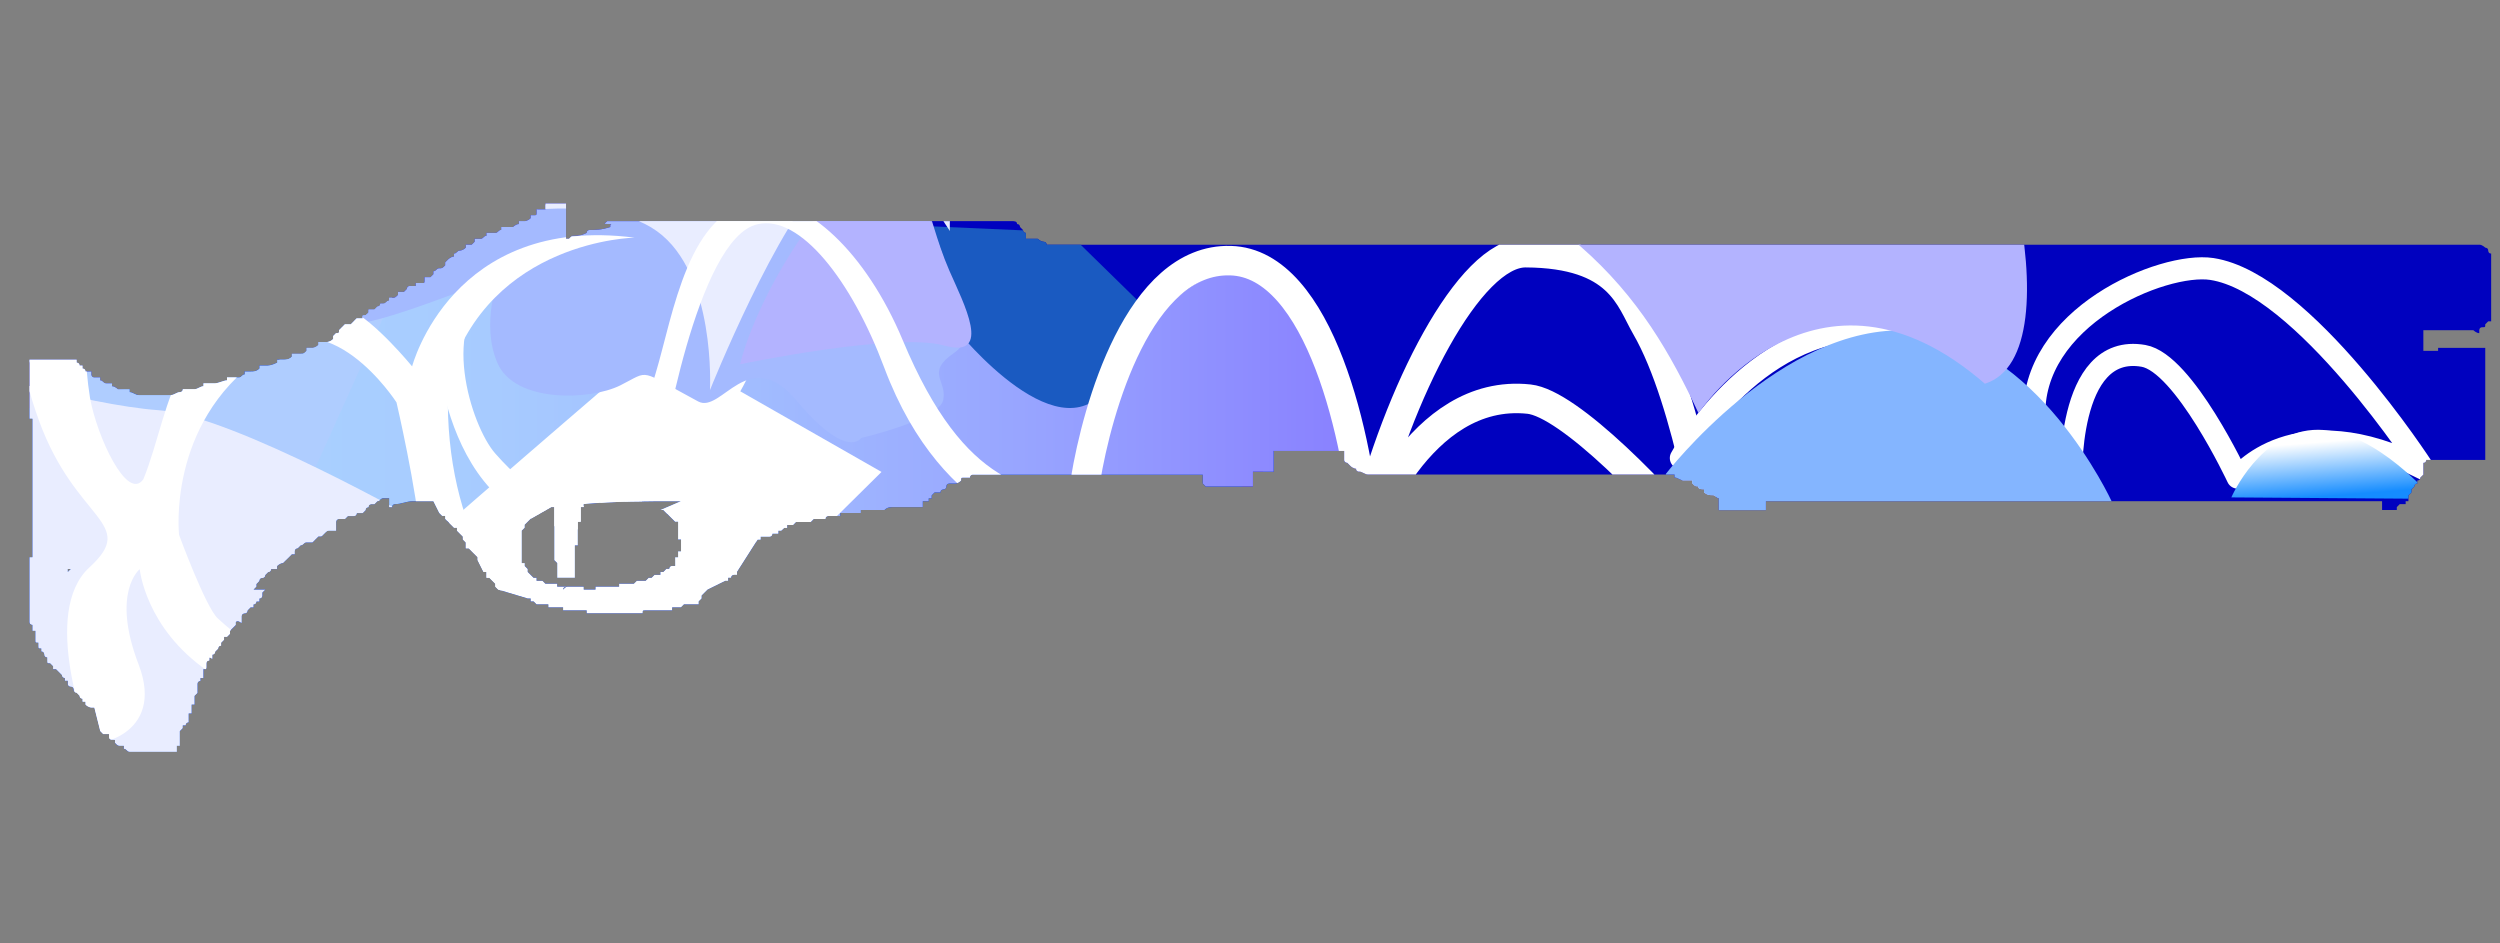 <?xml version="1.0" encoding="utf-8"?>
<!-- Generator: Adobe Illustrator 16.0.0, SVG Export Plug-In . SVG Version: 6.00 Build 0)  -->
<!DOCTYPE svg PUBLIC "-//W3C//DTD SVG 1.0//EN" "http://www.w3.org/TR/2001/REC-SVG-20010904/DTD/svg10.dtd">
<svg version="1.0" id="图层_1" xmlns="http://www.w3.org/2000/svg" xmlns:xlink="http://www.w3.org/1999/xlink" x="0px" y="0px"
	 width="84.8px" height="32px" viewBox="0 0 84.8 32" enable-background="new 0 0 84.8 32" xml:space="preserve">
<rect x="0" y="0" width="84.8" height="32" fill="#808080" stroke="none"/>
<path fill="#0001BF" d="M20.6,7.5c4.6,0,9.1,0,13.7,0c0.1,0,0.2,0,0.2,0.1c0.1,0,0.1,0.1,0.1,0.1l0,0l0,0l0.1,0.1c0,0,0,0.1,0.1,0.1
	c0,0,0,0,0,0.1v0.1h0.1l0,0c0.1,0,0.2,0,0.3,0c0,0,0.1,0.1,0.2,0.1c0,0,0.1,0,0.1,0.1c16.201,0,32.4,0,48.6,0
	c0.101,0,0.2,0.1,0.2,0.1s0.1,0,0.1,0.1c0,0,0,0.1,0.1,0.1v0.1v0.1l0,0c0,0,0,0,0,0.1s0,0.1,0,0.1v0.1v0.1c0,0,0,0,0,0.1
	c0,0.1,0,0.1,0,0.1v0.1v0.1c0,0,0,0,0,0.1c0,0.1,0,0.1,0,0.1v0.1V10v0.1c0,0,0,0,0,0.1v0.1v0.1v0.1c0,0,0,0,0,0.1v0.1v0.1v0.1h-0.1
	L84.3,11c0,0.1,0,0.1-0.1,0.1c-0.103,0-0.103,0.1-0.103,0.1v0.1c-0.103,0-0.2-0.1-0.2-0.1l0,0c-0.602,0-1.102,0-1.697,0v0.1
	c0,0,0,0,0,0.1c0,0,0,0,0,0.1v0.1l0,0c0,0,0,0,0,0.1v0.1l0,0c0,0,0,0,0,0.1l0,0c0.197,0,0.299,0,0.5,0l0,0v-0.1c0.5,0,1,0,1.6,0
	c0,0,0,0,0,0.1c0,0,0,0.1,0,0.2c0,0,0,0.1,0,0.2v0.1v0.1c0,0,0,0.1,0,0.2v0.1c0,0.1,0,0.1,0,0.2v0.1v0.1c0,0.1,0,0.1,0,0.2
	c0,0,0,0.1,0,0.2l0,0c0,0,0,0,0,0.1v0.1c0,0,0,0,0,0.1V14v0.1v0.1v0.1v0.1c0,0,0,0,0,0.1v0.1c0,0,0,0,0,0.1v0.1c0,0,0,0,0,0.1v0.2
	c0,0,0,0,0,0.1v0.2c0,0,0,0,0,0.1v0.1c-0.5,0-1,0-1.5,0l0,0c-0.1,0-0.301,0-0.4,0l0,0h-0.1c0,0,0,0.1-0.1,0.1c0,0,0,0,0,0.1
	c0,0,0,0,0,0.1V16c0,0,0,0,0,0.1c0,0,0,0-0.103,0.1c0,0,0,0.1-0.103,0.1l0,0c0,0,0,0,0,0.1c-0.1,0-0.1,0.1-0.1,0.1s0,0-0.1,0.1
	c0,0,0,0,0,0.103l-0.101,0.1c0,0,0,0,0,0.103V17l0,0H81.6v0.1c0,0-0.101,0-0.2,0L81.3,17.2v0.1c-0.2,0-0.301,0-0.5,0l0,0V17.4V17
	c-7,0-14,0-20.9,0v0.1c0,0,0,0,0,0.103v0.1c-0.5,0-1.1,0-1.6,0c0,0,0,0,0-0.1c0-0.103,0-0.103,0-0.103l0,0c0,0,0,0,0-0.1s0,0,0-0.1
	c-0.1,0-0.1-0.103-0.2-0.103s-0.2,0-0.3-0.1v-0.101c-0.1,0-0.2,0-0.2-0.1c-0.101,0-0.101,0-0.2-0.1v-0.1c-0.1,0-0.199,0-0.3,0
	s-0.2-0.1-0.3-0.1c0,0,0,0,0-0.1c-3.5,0-6.9,0-10.4,0c-0.1,0-0.199-0.1-0.3-0.1c0,0-0.101,0-0.101-0.1c0,0-0.102,0-0.199-0.1
	l-0.1-0.1c0,0-0.103,0-0.103-0.1s0-0.1,0-0.1v-0.1v-0.1c-0.802,0-1.603,0-2.397,0c0,0,0,0,0,0.1v0.1l0,0c0,0,0,0,0,0.1v0.1
	c0,0,0,0,0,0.1V16C43,16,42.7,16,42.5,16v0.1c0,0,0,0,0,0.1c0,0.1,0,0,0,0.1v0.1c0,0,0,0,0,0.1l0,0c-0.5,0-1,0-1.6,0
	c0,0,0,0-0.1-0.1l0,0v-0.1c0,0,0,0,0-0.1v-0.1c-2.6,0-5.2,0-7.8,0l0,0c0,0-0.1,0-0.1,0.1h-0.1h-0.1c-0.1,0-0.1,0-0.1,0.1
	c0,0-0.1,0.1-0.2,0.1h-0.1c-0.1,0-0.1,0-0.1,0s-0.1,0-0.1,0.1c0,0,0,0.1-0.1,0.1c0,0-0.1,0-0.1,0.103c0,0,0,0-0.1,0l0,0h-0.1
	l-0.1,0.1v0.101h-0.1V17l0,0h-0.1h-0.1v0.2c-0.2,0-0.3,0-0.5,0l0,0c-0.1,0-0.2,0-0.3,0l0,0h-0.1h-0.1c-0.1,0-0.2,0-0.3,0.1l0,0
	c-0.1,0-0.2,0-0.3,0h-0.1h-0.1l0,0h-0.1l0,0c0,0,0,0-0.1,0l0,0c-0.1,0-0.1,0-0.1,0l0,0c0,0,0,0,0,0.101h-0.1H29l0,0
	c-0.1,0-0.1,0-0.1,0l0,0c0,0-0.1,0-0.2,0l0,0c0,0,0,0-0.1,0h-0.1c0,0,0,0,0,0.102l0,0c0,0,0,0-0.1,0l0,0h-0.1l0,0l0,0h-0.1l0,0
	c0,0,0,0-0.1,0l0,0c0,0-0.1,0-0.1,0.102l0,0c0,0,0,0-0.1,0l0,0h-0.1l0,0c0,0,0,0-0.1,0l0,0l0,0h-0.1c0,0,0,0-0.1,0.101l0,0l0,0h-0.1
	l0,0l0,0l0,0l0,0H27l0,0l0,0c0,0,0,0-0.1,0.101h-0.1l0,0l0,0l0,0l0,0h-0.1c0,0,0,0,0,0.1l0,0l0,0c-0.1,0-0.1,0-0.1,0l0,0L26.5,18
	l0,0h-0.1c0,0,0,0,0,0.1l0,0l0,0h-0.1l0,0l0,0c0,0,0,0-0.1,0l0,0c0,0,0,0.103-0.1,0.103c0,0,0,0-0.1,0l0,0l0,0h-0.1l0,0l0,0l0,0l0,0
	l0,0h-0.1v0.1l0,0l0,0l0,0h-0.1L25,19.4c0,0,0,0,0,0.1l0,0h-0.1l0,0l0,0l0,0l0,0l0,0c0,0-0.1,0-0.1,0.1l0,0l0,0l0,0l0,0h-0.1l0,0
	l0,0l0,0l0,0c0,0,0,0,0,0.103l0,0h-0.1l0,0l0,0l0,0L24,20c0,0,0,0-0.1,0.1l0,0l0,0l0,0L23.8,20.2c0,0,0,0,0,0.1l0,0L23.7,20.4l0,0
	l0,0c0,0,0,0,0,0.1h-0.1l0,0l0,0c0,0,0,0-0.1,0h-0.1c0,0,0,0-0.1,0l0,0h-0.1c0,0,0,0-0.1,0.1l0,0H23c0,0,0,0-0.1,0l0,0l0,0l0,0
	c-0.1,0-0.1,0-0.1,0l0,0c0,0,0,0,0,0.103h-0.1c0,0,0,0-0.1,0l0,0c0,0,0,0-0.1,0h-0.1h-0.1l0,0h-0.1c-0.1,0-0.2,0-0.3,0l0,0
	c-0.1,0-0.1,0-0.1,0.1l0,0c-0.1,0-0.1,0-0.2,0l0,0c-0.1,0-0.2,0-0.3,0l0,0c-0.4,0-0.7,0-1.1,0l0,0c-0.1,0-0.1,0-0.2,0l0,0h-0.1v-0.1
	c0,0-0.1,0-0.2,0l0,0c-0.1,0-0.1,0-0.2,0l0,0c0,0,0,0-0.1,0l0,0c-0.1,0-0.1,0-0.1,0l0,0h-0.1l0,0h-0.1V20.6H19l0,0h-0.1h-0.1l0,0
	l0,0c0,0,0,0-0.1,0l0,0h-0.1v-0.1c0,0,0,0-0.1,0l0,0h-0.1l0,0c0,0,0,0-0.1,0l0,0h-0.1l0,0l0,0l-0.1-0.1l0,0l0,0H18l0,0l0,0l0,0l0,0
	l0,0l0,0V20.3l0,0l0,0h-0.1l0,0l0,0l0,0l-1-0.3l0,0l0,0l0,0l-0.1-0.1V19.8l0,0l0,0l0,0l0,0l-0.1-0.1l0,0L16.6,19.6l0,0l0,0l0,0h-0.1
	v-0.1l0,0l0,0l0,0l0,0l0,0v-0.1l0,0h-0.1l0,0L16.2,19l0,0l0,0l0,0v-0.1L16,18.7l0,0l0,0l0,0L15.9,18.6l0,0l0,0h-0.1v-0.1v-0.1l0,0
	l0,0l0,0L15.7,18.3v-0.1L15.5,18v-0.1l0,0l0,0h-0.1L15.1,17.6l0,0l0,0v-0.1l0,0H15l-0.1-0.1l0,0l0,0L14.7,17c-0.2,0-0.4,0-0.6,0
	c0,0,0,0-0.1,0c-0.2,0-0.4,0.1-0.6,0.1c0,0-0.1,0-0.1,0.103h-0.1c0,0,0,0,0-0.103c0-0.1,0-0.1,0-0.1v-0.1l0,0l0,0l0,0
	c-0.1,0-0.1,0-0.2,0S12.9,17,12.8,17c0,0,0,0-0.1,0.1h-0.1l0,0c0,0-0.1,0-0.1,0.103c0,0-0.1,0-0.1,0.1l-0.1,0.101c0,0-0.1,0-0.2,0
	c0,0,0,0.1-0.1,0.1l0,0h-0.1h-0.1l-0.1,0.1l0,0c0,0-0.1,0-0.2,0c0,0-0.1,0-0.1,0.103V18c0,0-0.1,0-0.2,0c-0.1,0-0.1,0-0.2,0.1
	L10.9,18.2l0,0l0,0c-0.1,0-0.1,0-0.1,0s0,0-0.1,0.1L10.6,18.4c-0.1,0-0.1,0-0.2,0l0,0l0,0c-0.1,0-0.1,0.1-0.2,0.1c0,0,0,0-0.1,0.1
	c0,0-0.1,0-0.1,0.103c0,0.1,0,0.1,0,0.1s0,0-0.1,0c0,0,0,0-0.1,0.103C9.7,19,9.7,19,9.6,19.1c-0.1,0-0.2,0.103-0.2,0.103l0,0
	c0,0,0,0,0,0.1H9.3c0,0,0,0-0.1,0c0,0,0,0.103-0.1,0.103c0,0,0,0-0.1,0.1c0,0,0,0.1-0.1,0.1c0,0-0.1,0-0.1,0.103c0,0,0,0-0.1,0.101
	V19.9c0,0,0,0-0.1,0.1H8.5C9.1,20,9,20,9,20l-0.1,0.1c0,0,0,0,0,0.103c0,0,0,0.1-0.1,0.1v0.101c-0.1,0-0.1,0-0.1,0s0,0.1-0.1,0.1
	v0.1H8.5c0,0,0,0-0.1,0.103c0,0,0,0.101-0.1,0.101c0,0-0.1,0-0.1,0.102V21l0,0c0,0,0,0,0,0.1c0,0.103-0.1-0.1-0.2,0V21.2
	c0,0,0,0-0.1,0.1L7.8,21.4c0,0,0,0,0,0.1c0,0,0,0-0.1,0.1H7.6V21.7c0,0,0,0-0.1,0.1V21.9c0,0-0.1,0-0.1,0.1c0,0,0,0-0.1,0.1
	c0,0,0,0.103-0.1,0.103c0,0,0,0,0,0.1c0,0.103,0,0-0.1,0v0.101c0,0-0.1,0-0.1,0.1c0,0,0,0,0,0.1C7,22.7,7,22.7,6.9,22.7
	c0,0,0,0,0,0.1c0,0,0,0,0,0.101V23H6.8c0,0,0,0,0,0.1c0,0-0.1,0-0.1,0.103v0.1c0,0,0,0,0,0.103v0.1l0,0c0,0,0,0-0.1,0.1V23.7
	c0,0,0,0,0,0.1V23.9H6.5V24c0,0,0,0,0,0.1V24.2c-0.1,0-0.1,0-0.1,0s0,0,0,0.1c0,0,0,0,0,0.101v0.102c0,0-0.1,0-0.1,0.102
	c0,0,0,0-0.1,0V24.7c0,0,0,0-0.1,0.1c0,0,0,0,0,0.101V25c0,0,0,0,0,0.1V25.2c0,0,0,0,0,0.1l0,0c-0.1,0-0.1,0-0.1,0s0,0,0,0.101
	v0.102l0,0c-0.5,0-1.1,0-1.6,0c-0.1,0-0.1-0.102-0.2-0.102V25.3c-0.1,0-0.1,0-0.1,0c-0.1,0-0.1,0-0.2-0.1V25.1l0,0
	c-0.1,0-0.2,0-0.2-0.1v-0.1c-0.1,0-0.1,0-0.2,0c0,0,0,0-0.1-0.103L3.2,24c0,0,0,0-0.1,0c0,0-0.1,0-0.2-0.1V23.8H2.8c0,0,0,0,0-0.1
	c0,0-0.1,0-0.1-0.101l-0.1-0.102c0,0-0.1,0-0.1-0.102c0,0,0-0.101-0.1-0.101c0,0-0.1,0-0.1-0.101c0,0,0,0,0-0.1H2.2V23
	c0,0-0.1,0-0.1-0.1l0,0L2,22.8c0,0,0,0-0.1-0.1H1.8V22.6c0,0,0,0-0.1-0.1c-0.1,0-0.1,0-0.1-0.1V22.3c0,0-0.1,0-0.1-0.1
	c0,0,0-0.101-0.1-0.101c0,0,0,0,0-0.102l0,0c-0.1,0-0.1,0-0.1-0.102V21.8l0,0c-0.1,0-0.1,0-0.1-0.1V21.6l0,0c0,0,0,0,0-0.1v-0.1H1.1
	c0,0,0,0,0-0.103v-0.1l0,0c0,0-0.1,0-0.1-0.103c0,0,0,0,0-0.1v-0.1c0,0,0,0,0-0.103c0,0,0,0,0-0.101V20.6c0,0,0,0,0-0.1s0,0,0-0.1
	V20.3c0,0,0,0,0-0.1l0,0V20.1c0,0,0,0,0-0.1s0,0,0-0.1C1,19.8,1,19.8,1,19.7V19.6c0,0,0,0,0-0.1l0,0c0,0,0,0,0-0.1V19.3
	c0,0,0,0,0-0.1V19.1V19v-0.1c0,0,0,0,0.1,0l0,0c0-0.103,0-0.301,0-0.4s0-0.3,0-0.4c0-0.199,0-0.3,0-0.397c0-0.2,0-0.302,0-0.4
	c0-0.198,0-0.3,0-0.5c0-0.1,0-0.3,0-0.4c0-0.2,0-0.3,0-0.4c0-0.2,0-0.3,0-0.4c0-0.2,0-0.3,0-0.5c0-0.1,0-0.2,0-0.4
	c0-0.1,0-0.3,0-0.4c0,0,0,0,0-0.1c0,0,0,0-0.1,0c0,0,0,0,0-0.1V14c0,0,0,0,0-0.1c0,0,0,0,0-0.1v-0.1c0,0,0,0,0-0.1c0,0,0,0,0-0.1
	v-0.1c0,0,0,0,0-0.1l0,0v-0.1c0,0,0,0,0-0.1c0,0,0,0,0-0.1v-0.1c0,0,0,0,0-0.1v-0.1c0,0,0,0,0-0.1l0,0c0,0,0,0,0-0.1v-0.1
	c0,0,0,0,0-0.1c0-0.1,0-0.1,0-0.1c0.5,0,1.1,0,1.6,0v0.1c0,0,0.1,0,0.1,0.1h0.1v0.1c0,0,0.1,0,0.1,0.1c0.1,0,0.1,0,0.2,0
	c0,0,0,0,0,0.1c0,0,0,0.1,0.1,0.1c0,0,0.1,0,0.2,0c0,0,0,0,0,0.1c0.1,0,0.1,0.1,0.2,0.1s0.1,0,0.2,0c0,0,0,0,0,0.1
	c0.1,0,0.2,0.1,0.2,0.1c0.1,0,0.3,0,0.4,0c0,0,0,0,0,0.1c0.1,0,0.2,0.1,0.3,0.1c0.4,0,0.7,0,1.1,0c0.1,0,0.2-0.1,0.3-0.1
	c0,0,0.1,0,0.1-0.1l0,0c0.1,0,0.3,0,0.4,0s0.2-0.1,0.3-0.1c0,0,0,0,0-0.1l0,0c0.1,0,0.3,0,0.4,0c0.1,0,0.3-0.1,0.4-0.1
	c0,0,0,0,0-0.1c0.1,0,0.3,0,0.4,0s0.1-0.1,0.2-0.1c0,0,0,0,0-0.1l0,0c0.1,0,0.1,0,0.2,0s0.2,0,0.3-0.1v-0.1h0.1H9
	c0.1,0,0.2,0,0.4-0.1v-0.1l0,0c0.1,0,0.1,0,0.2,0s0.2,0,0.3-0.1V12c0.1,0,0.2,0,0.3,0c0.1,0,0.1,0,0.2-0.1v-0.1c0,0,0.1,0,0.2,0
	c0,0,0.1,0,0.2-0.1v-0.1c0.1,0,0.2,0,0.3,0c0,0,0.1,0,0.2-0.1c0,0,0,0,0-0.1l0,0l0.1-0.1c0.1,0,0.1,0,0.1-0.1c0,0,0,0,0.1-0.1
	l0.1-0.1l0,0c0.1,0,0.1,0,0.2,0c0,0,0,0,0.1-0.1l0.1-0.1c0,0,0.1,0,0.2,0c0,0,0,0,0-0.1h0.1l0.1-0.1c0,0,0,0,0-0.1l0,0
	c0,0,0.1,0,0.2,0l0.1-0.1c0,0,0.1,0,0.1-0.1c0,0,0,0,0.1,0l0,0c0.1,0,0.1-0.1,0.2-0.1c0,0,0,0,0-0.1l0,0h0.1c0.1,0,0.1,0,0.2-0.1
	V9.9l0,0c0,0,0.1,0,0.2,0c0,0,0,0,0.1-0.1c0,0,0-0.1,0.1-0.1H14l0,0h0.1V9.6h0.1h0.1c0.1,0,0.1,0,0.1-0.1V9.4l0,0c0,0,0.1,0,0.2,0
	c0,0,0,0,0.1-0.1c0,0,0,0,0-0.1c0.1,0,0.1-0.1,0.2-0.1s0.1,0,0.2-0.1c0,0,0,0,0-0.1l0,0l0.1-0.1c0,0,0.1-0.1,0.2-0.1c0,0,0,0,0-0.1
	c0.1,0,0.1-0.1,0.2-0.1c0,0,0.1,0,0.2-0.1c0,0,0,0,0-0.1l0,0c0,0,0.1,0,0.2,0l0.1-0.1c0,0,0,0,0-0.1c0.1,0,0.2,0,0.2,0
	c0.1,0,0.1-0.1,0.2-0.1c0,0,0,0,0-0.1h0.1c0,0,0.1,0,0.2,0c0.1,0,0.1-0.1,0.2-0.1c0,0,0,0,0-0.1c0.1,0,0.2,0,0.4,0
	c0,0,0.1-0.1,0.2-0.1c0,0,0,0,0-0.1l0,0c0,0,0.1,0,0.2,0c0,0,0.1,0,0.2-0.1V7.3l0,0h0.1c0.1,0,0.1,0,0.1-0.1V7.1l0,0
	c0.1,0,0.2,0,0.2,0h0.1c0,0,0,0,0-0.1V6.9c0.1,0,0.1,0,0.3,0c0,0,0.1,0,0.2,0c0,0,0,0,0.1,0c0,0,0,0,0.1,0v1.2h0.1c0,0,0,0,0.1-0.1
	c0.2,0,0.3,0,0.5-0.1c0-0.1,0.1-0.1,0.1-0.1c0.2,0,0.4,0,0.7-0.1c0-0.1,0-0.1,0.1-0.1C20.4,7.6,20.5,7.6,20.6,7.5L20.6,7.5z
	 M19.8,17.1L19.8,17.1L19.8,17.1V17.2l0,0l0,0h-0.1v0.1l0,0l0,0l0,0V17.4v0.1v0.1l0,0l0,0l0,0V17.7h-0.1v0.1l0,0V18l0,0v0.2l0,0v0.1
	l0,0v0.2h-0.1v0.2l0,0V19l0,0v0.6c-0.2,0-0.4,0-0.6,0l0,0l0,0v-0.1l0,0v-0.1l0,0l0,0V19.3v-0.1l0,0V19.1L18.8,19v-0.1l0,0v-0.2l0,0
	v-0.2l0,0l0,0c0-0.1,0-0.1,0-0.1V18.3c0-0.1,0-0.1,0-0.1V18.1c0-0.1,0-0.1,0-0.1s0,0,0-0.1V17.8c0,0,0,0,0-0.1c0,0,0,0,0-0.101
	c0-0.102,0-0.102,0-0.102s0,0,0-0.102V17.3c0,0,0,0,0-0.1l0,0l0,0h-0.1l0,0L18,17.6l0,0l-0.2,0.2l0,0l0,0V17.9L17.7,18l0,0l0,0v0.1
	V18.2v0.2v0.1v0.3l0,0V19l0,0l0,0l0,0v0.1h0.1V19.2l0,0l0,0l0.1,0.1V19.4l0,0l0.1,0.1l0,0l0,0l0.1,0.1l0,0l0,0l0,0l0,0l0,0h0.1l0,0
	V19.7l0,0l0,0l0,0l0,0h0.1l0,0c0,0,0,0,0.1,0l0,0l0,0l0.1,0.1l0,0c0.1,0,0.1,0,0.2,0l0,0l0,0l0,0l0,0l0,0l0,0l0,0l0,0l0,0
	c0.1,0,0.1,0,0.2,0V19.9H19l0,0h0.1l0,0h0.1l0,0l0,0l0,0c0.2,0,0.4,0,0.6,0V20c0.1,0,0.3,0,0.4,0v-0.1h0.1l0,0c0.1,0,0.2,0,0.4,0
	l0,0h0.1l0,0h0.1l0,0H21V19.8h0.1l0,0l0,0l0,0h0.1l0,0c0,0,0,0,0.1,0l0,0h0.1l0,0h0.1l0.1-0.1c0,0,0,0,0.1,0l0,0c0,0,0,0,0.1,0l0,0
	h0.1l0,0L22,19.6h0.1l0.1-0.1l0,0l0,0h0.1c0,0,0,0,0.1,0v-0.1l0,0h0.1l0,0l0.1-0.103c0,0,0,0,0.1,0c0,0,0-0.1,0.1-0.1l0,0l0,0l0,0
	l0,0h0.1l0,0v-0.101l0,0l0,0l0,0l0,0l0,0V18.9l0,0l0,0H23V18.8l0,0l0,0l0,0l0,0l0,0l0,0v-0.1c0,0,0,0,0.1,0V18.6l0,0V18.4l0,0V18.3
	H23V18v-0.1V17.8l0,0l0,0l0,0v-0.1l0,0l0,0h-0.1l0,0l-0.2-0.2l0,0l-0.1-0.1l0,0l0,0l0,0l0,0L22.5,17.3c0,0,0,0-0.1,0l0.7-0.3H23
	C21.9,17,20.9,17,19.8,17.1C19.8,17,19.8,17,19.8,17.1L19.8,17.1z M19.1,20C19.1,19.9,19.1,19.9,19.1,20c0.1-0.1,0.1-0.1,0.2-0.1
	C19.2,19.9,19.1,19.9,19.1,20z M2.3,19.4C2.3,19.3,2.3,19.3,2.3,19.4C2.4,19.3,2.4,19.3,2.4,19.3s0,0-0.1,0V19.4
	C2.3,19.3,2.3,19.3,2.3,19.4z"/>
<g>
	<defs>
		<path id="SVGID_1_" d="M20.6,7.5c4.6,0,9.1,0,13.7,0c0.1,0,0.2,0,0.2,0.1c0.1,0,0.1,0.1,0.1,0.1l0,0l0,0l0.1,0.1
			c0,0,0,0.1,0.1,0.1c0,0,0,0,0,0.1v0.1h0.1l0,0c0.1,0,0.2,0,0.3,0c0,0,0.1,0.1,0.2,0.1c0,0,0.1,0,0.1,0.1c16.201,0,32.4,0,48.6,0
			c0.101,0,0.2,0.1,0.2,0.1s0.1,0,0.1,0.1c0,0,0,0.1,0.1,0.1v0.1v0.1l0,0c0,0,0,0,0,0.1s0,0.1,0,0.1v0.1v0.1c0,0,0,0,0,0.1
			c0,0.1,0,0.1,0,0.1v0.1v0.1c0,0,0,0,0,0.1c0,0.1,0,0.1,0,0.1v0.1V10v0.1c0,0,0,0,0,0.1v0.1v0.1v0.1c0,0,0,0,0,0.1v0.1v0.1v0.1
			h-0.1L84.3,11c0,0.1,0,0.1-0.1,0.1c-0.103,0-0.103,0.1-0.103,0.1v0.1c-0.103,0-0.2-0.1-0.2-0.1l0,0c-0.602,0-1.102,0-1.697,0v0.1
			c0,0,0,0,0,0.1c0,0,0,0,0,0.1v0.1l0,0c0,0,0,0,0,0.1v0.1l0,0c0,0,0,0,0,0.1l0,0c0.197,0,0.299,0,0.5,0l0,0v-0.1c0.5,0,1,0,1.6,0
			c0,0,0,0,0,0.1c0,0,0,0.1,0,0.2c0,0,0,0.1,0,0.2v0.1v0.1c0,0,0,0.1,0,0.2v0.1c0,0.1,0,0.1,0,0.2v0.1v0.1c0,0.1,0,0.1,0,0.2
			c0,0,0,0.1,0,0.2l0,0c0,0,0,0,0,0.1v0.1c0,0,0,0,0,0.1V14v0.1v0.1v0.1v0.1c0,0,0,0,0,0.1v0.1c0,0,0,0,0,0.1v0.1c0,0,0,0,0,0.1v0.2
			c0,0,0,0,0,0.1v0.2c0,0,0,0,0,0.1v0.1c-0.5,0-1,0-1.5,0l0,0c-0.1,0-0.301,0-0.4,0l0,0h-0.1c0,0,0,0.1-0.1,0.1c0,0,0,0,0,0.1
			c0,0,0,0,0,0.1V16c0,0,0,0,0,0.1c0,0,0,0-0.103,0.1c0,0,0,0.1-0.103,0.1l0,0c0,0,0,0,0,0.1c-0.1,0-0.1,0.1-0.1,0.1s0,0-0.1,0.1
			c0,0,0,0,0,0.103l-0.101,0.1c0,0,0,0,0,0.103V17l0,0H81.6v0.1c0,0-0.101,0-0.2,0L81.3,17.2v0.1c-0.2,0-0.301,0-0.5,0l0,0V17.4V17
			c-7,0-14,0-20.9,0v0.1c0,0,0,0,0,0.103v0.1c-0.5,0-1.1,0-1.6,0c0,0,0,0,0-0.1c0-0.103,0-0.103,0-0.103l0,0c0,0,0,0,0-0.1
			s0,0,0-0.1c-0.1,0-0.1-0.103-0.2-0.103s-0.2,0-0.3-0.1v-0.101c-0.1,0-0.2,0-0.2-0.1c-0.101,0-0.101,0-0.2-0.1v-0.1
			c-0.1,0-0.199,0-0.3,0s-0.2-0.1-0.3-0.1c0,0,0,0,0-0.1c-3.5,0-6.9,0-10.4,0c-0.1,0-0.199-0.1-0.3-0.1c0,0-0.101,0-0.101-0.1
			c0,0-0.102,0-0.199-0.1l-0.1-0.1c0,0-0.103,0-0.103-0.1s0-0.1,0-0.1v-0.1v-0.1c-0.802,0-1.603,0-2.397,0c0,0,0,0,0,0.1v0.1l0,0
			c0,0,0,0,0,0.1v0.1c0,0,0,0,0,0.1V16C43,16,42.7,16,42.5,16v0.1c0,0,0,0,0,0.1c0,0.1,0,0,0,0.1v0.1c0,0,0,0,0,0.1l0,0
			c-0.5,0-1,0-1.6,0c0,0,0,0-0.1-0.1l0,0v-0.1c0,0,0,0,0-0.1v-0.1c-2.6,0-5.2,0-7.8,0l0,0c0,0-0.1,0-0.1,0.1h-0.1h-0.1
			c-0.1,0-0.1,0-0.1,0.1c0,0-0.1,0.1-0.2,0.1h-0.1c-0.1,0-0.1,0-0.1,0s-0.1,0-0.1,0.1c0,0,0,0.1-0.1,0.1c0,0-0.1,0-0.1,0.103
			c0,0,0,0-0.1,0l0,0h-0.1l-0.1,0.1v0.101h-0.1V17l0,0h-0.1h-0.1v0.2c-0.2,0-0.3,0-0.5,0l0,0c-0.1,0-0.2,0-0.3,0l0,0h-0.1h-0.1
			c-0.1,0-0.2,0-0.3,0.1l0,0c-0.1,0-0.2,0-0.3,0h-0.1h-0.1l0,0h-0.1l0,0c0,0,0,0-0.1,0l0,0c-0.1,0-0.1,0-0.1,0l0,0c0,0,0,0,0,0.101
			h-0.1H29l0,0c-0.1,0-0.1,0-0.1,0l0,0c0,0-0.1,0-0.2,0l0,0c0,0,0,0-0.1,0h-0.1c0,0,0,0,0,0.102l0,0c0,0,0,0-0.1,0l0,0h-0.1l0,0l0,0
			h-0.1l0,0c0,0,0,0-0.1,0l0,0c0,0-0.1,0-0.1,0.102l0,0c0,0,0,0-0.1,0l0,0h-0.1l0,0c0,0,0,0-0.1,0l0,0l0,0h-0.1c0,0,0,0-0.1,0.101
			l0,0l0,0h-0.1l0,0l0,0l0,0l0,0H27l0,0l0,0c0,0,0,0-0.1,0.101h-0.1l0,0l0,0l0,0l0,0h-0.1c0,0,0,0,0,0.1l0,0l0,0c-0.1,0-0.1,0-0.1,0
			l0,0L26.5,18l0,0h-0.1c0,0,0,0,0,0.1l0,0l0,0h-0.1l0,0l0,0c0,0,0,0-0.1,0l0,0c0,0,0,0.103-0.1,0.103c0,0,0,0-0.1,0l0,0l0,0h-0.1
			l0,0l0,0l0,0l0,0l0,0h-0.1v0.1l0,0l0,0l0,0h-0.1L25,19.4c0,0,0,0,0,0.1l0,0h-0.1l0,0l0,0l0,0l0,0l0,0c0,0-0.1,0-0.1,0.1l0,0l0,0
			l0,0l0,0h-0.1l0,0l0,0l0,0l0,0c0,0,0,0,0,0.103l0,0h-0.1l0,0l0,0l0,0L24,20c0,0,0,0-0.1,0.1l0,0l0,0l0,0L23.8,20.2c0,0,0,0,0,0.1
			l0,0L23.7,20.4l0,0l0,0c0,0,0,0,0,0.1h-0.1l0,0l0,0c0,0,0,0-0.1,0h-0.1c0,0,0,0-0.1,0l0,0h-0.1c0,0,0,0-0.1,0.1l0,0H23
			c0,0,0,0-0.1,0l0,0l0,0l0,0c-0.1,0-0.1,0-0.1,0l0,0c0,0,0,0,0,0.103h-0.1c0,0,0,0-0.1,0l0,0c0,0,0,0-0.1,0h-0.1h-0.1l0,0h-0.1
			c-0.1,0-0.2,0-0.3,0l0,0c-0.1,0-0.1,0-0.1,0.1l0,0c-0.1,0-0.1,0-0.2,0l0,0c-0.1,0-0.2,0-0.3,0l0,0c-0.4,0-0.7,0-1.1,0l0,0
			c-0.1,0-0.1,0-0.2,0l0,0h-0.1v-0.1c0,0-0.1,0-0.2,0l0,0c-0.1,0-0.1,0-0.2,0l0,0c0,0,0,0-0.1,0l0,0c-0.1,0-0.1,0-0.1,0l0,0h-0.1
			l0,0h-0.1V20.6H19l0,0h-0.1h-0.1l0,0l0,0c0,0,0,0-0.1,0l0,0h-0.1v-0.1c0,0,0,0-0.1,0l0,0h-0.1l0,0c0,0,0,0-0.1,0l0,0h-0.1l0,0l0,0
			l-0.1-0.1l0,0l0,0H18l0,0l0,0l0,0l0,0l0,0l0,0V20.3l0,0l0,0h-0.1l0,0l0,0l0,0l-1-0.3l0,0l0,0l0,0l-0.1-0.1V19.8l0,0l0,0l0,0l0,0
			l-0.1-0.1l0,0L16.6,19.6l0,0l0,0l0,0h-0.1v-0.1l0,0l0,0l0,0l0,0l0,0v-0.1l0,0h-0.1l0,0L16.2,19l0,0l0,0l0,0v-0.1L16,18.7l0,0l0,0
			l0,0L15.9,18.6l0,0l0,0h-0.1v-0.1v-0.1l0,0l0,0l0,0L15.7,18.3v-0.1L15.5,18v-0.1l0,0l0,0h-0.1L15.1,17.6l0,0l0,0v-0.1l0,0H15
			l-0.1-0.1l0,0l0,0L14.7,17c-0.2,0-0.4,0-0.6,0c0,0,0,0-0.1,0c-0.2,0-0.4,0.1-0.6,0.1c0,0-0.1,0-0.1,0.103h-0.1c0,0,0,0,0-0.103
			c0-0.1,0-0.1,0-0.1v-0.1l0,0l0,0l0,0c-0.1,0-0.1,0-0.2,0S12.9,17,12.8,17c0,0,0,0-0.1,0.1h-0.1l0,0c0,0-0.1,0-0.1,0.103
			c0,0-0.1,0-0.1,0.1l-0.1,0.101c0,0-0.1,0-0.2,0c0,0,0,0.1-0.1,0.1l0,0h-0.1h-0.1l-0.1,0.1l0,0c0,0-0.1,0-0.2,0
			c0,0-0.1,0-0.1,0.103V18c0,0-0.1,0-0.2,0c-0.1,0-0.1,0-0.2,0.1L10.9,18.2l0,0l0,0c-0.1,0-0.1,0-0.1,0s0,0-0.1,0.1L10.6,18.4
			c-0.1,0-0.1,0-0.2,0l0,0l0,0c-0.1,0-0.1,0.1-0.2,0.1c0,0,0,0-0.1,0.1c0,0-0.1,0-0.1,0.103c0,0.1,0,0.1,0,0.1s0,0-0.1,0
			c0,0,0,0-0.1,0.103C9.7,19,9.7,19,9.6,19.1c-0.1,0-0.2,0.103-0.2,0.103l0,0c0,0,0,0,0,0.1H9.3c0,0,0,0-0.1,0
			c0,0,0,0.103-0.1,0.103c0,0,0,0-0.1,0.1c0,0,0,0.1-0.1,0.1c0,0-0.1,0-0.1,0.103c0,0,0,0-0.1,0.101V19.9c0,0,0,0-0.1,0.1H8.5
			C9.1,20,9,20,9,20l-0.1,0.1c0,0,0,0,0,0.103c0,0,0,0.1-0.1,0.1v0.101c-0.1,0-0.1,0-0.1,0s0,0.1-0.1,0.1v0.1H8.5c0,0,0,0-0.1,0.103
			c0,0,0,0.101-0.1,0.101c0,0-0.1,0-0.1,0.102V21l0,0c0,0,0,0,0,0.1c0,0.103-0.1-0.1-0.2,0V21.2c0,0,0,0-0.1,0.1L7.8,21.4
			c0,0,0,0,0,0.1c0,0,0,0-0.1,0.1H7.6V21.7c0,0,0,0-0.1,0.1V21.9c0,0-0.1,0-0.1,0.1c0,0,0,0-0.1,0.1c0,0,0,0.103-0.1,0.103
			c0,0,0,0,0,0.1c0,0.103,0,0-0.1,0v0.101c0,0-0.1,0-0.1,0.1c0,0,0,0,0,0.1C7,22.7,7,22.7,6.9,22.7c0,0,0,0,0,0.1c0,0,0,0,0,0.101
			V23H6.8c0,0,0,0,0,0.1c0,0-0.1,0-0.1,0.103v0.1c0,0,0,0,0,0.103v0.1l0,0c0,0,0,0-0.1,0.1V23.7c0,0,0,0,0,0.1V23.9H6.5V24
			c0,0,0,0,0,0.1V24.2c-0.1,0-0.1,0-0.1,0s0,0,0,0.1c0,0,0,0,0,0.101v0.102c0,0-0.1,0-0.1,0.102c0,0,0,0-0.1,0V24.7c0,0,0,0-0.1,0.1
			c0,0,0,0,0,0.101V25c0,0,0,0,0,0.1V25.2c0,0,0,0,0,0.1l0,0c-0.1,0-0.1,0-0.1,0s0,0,0,0.101v0.102l0,0c-0.5,0-1.1,0-1.6,0
			c-0.1,0-0.1-0.102-0.2-0.102V25.3c-0.1,0-0.1,0-0.1,0c-0.1,0-0.1,0-0.2-0.1V25.1l0,0c-0.1,0-0.2,0-0.2-0.1v-0.1
			c-0.1,0-0.1,0-0.2,0c0,0,0,0-0.1-0.103L3.2,24c0,0,0,0-0.1,0c0,0-0.1,0-0.2-0.1V23.8H2.8c0,0,0,0,0-0.1c0,0-0.1,0-0.1-0.101
			l-0.1-0.102c0,0-0.1,0-0.1-0.102c0,0,0-0.101-0.1-0.101c0,0-0.1,0-0.1-0.101c0,0,0,0,0-0.1H2.2V23c0,0-0.1,0-0.1-0.1l0,0L2,22.8
			c0,0,0,0-0.1-0.1H1.8V22.6c0,0,0,0-0.1-0.1c-0.1,0-0.1,0-0.1-0.1V22.3c0,0-0.1,0-0.1-0.1c0,0,0-0.101-0.1-0.101c0,0,0,0,0-0.102
			l0,0c-0.1,0-0.1,0-0.1-0.102V21.8l0,0c-0.1,0-0.1,0-0.1-0.1V21.6l0,0c0,0,0,0,0-0.1v-0.1H1.1c0,0,0,0,0-0.103v-0.1l0,0
			c0,0-0.1,0-0.1-0.103c0,0,0,0,0-0.1v-0.1c0,0,0,0,0-0.103c0,0,0,0,0-0.101V20.6c0,0,0,0,0-0.1s0,0,0-0.1V20.3c0,0,0,0,0-0.1l0,0
			V20.1c0,0,0,0,0-0.1s0,0,0-0.1C1,19.8,1,19.8,1,19.7V19.6c0,0,0,0,0-0.1l0,0c0,0,0,0,0-0.1V19.3c0,0,0,0,0-0.1V19.1V19v-0.1
			c0,0,0,0,0.1,0l0,0c0-0.103,0-0.301,0-0.4s0-0.3,0-0.4c0-0.199,0-0.3,0-0.397c0-0.2,0-0.302,0-0.4c0-0.198,0-0.3,0-0.5
			c0-0.1,0-0.3,0-0.4c0-0.2,0-0.3,0-0.4c0-0.2,0-0.3,0-0.4c0-0.2,0-0.3,0-0.5c0-0.1,0-0.2,0-0.4c0-0.1,0-0.3,0-0.4c0,0,0,0,0-0.1
			c0,0,0,0-0.1,0c0,0,0,0,0-0.1V14c0,0,0,0,0-0.1c0,0,0,0,0-0.1v-0.1c0,0,0,0,0-0.1c0,0,0,0,0-0.1v-0.1c0,0,0,0,0-0.1l0,0v-0.1
			c0,0,0,0,0-0.1c0,0,0,0,0-0.1v-0.1c0,0,0,0,0-0.1v-0.1c0,0,0,0,0-0.1l0,0c0,0,0,0,0-0.1v-0.1c0,0,0,0,0-0.1c0-0.1,0-0.1,0-0.1
			c0.5,0,1.1,0,1.6,0v0.1c0,0,0.1,0,0.1,0.1h0.1v0.1c0,0,0.1,0,0.1,0.1c0.1,0,0.1,0,0.2,0c0,0,0,0,0,0.1c0,0,0,0.1,0.1,0.1
			c0,0,0.1,0,0.2,0c0,0,0,0,0,0.1c0.1,0,0.1,0.1,0.2,0.1s0.1,0,0.2,0c0,0,0,0,0,0.1c0.1,0,0.2,0.1,0.2,0.1c0.1,0,0.3,0,0.4,0
			c0,0,0,0,0,0.1c0.1,0,0.2,0.1,0.3,0.1c0.4,0,0.7,0,1.1,0c0.1,0,0.2-0.1,0.3-0.1c0,0,0.1,0,0.1-0.1l0,0c0.1,0,0.3,0,0.4,0
			s0.2-0.1,0.3-0.1c0,0,0,0,0-0.1l0,0c0.1,0,0.3,0,0.4,0c0.1,0,0.3-0.1,0.4-0.1c0,0,0,0,0-0.1c0.1,0,0.3,0,0.4,0s0.1-0.1,0.2-0.1
			c0,0,0,0,0-0.1l0,0c0.1,0,0.1,0,0.2,0s0.2,0,0.3-0.1v-0.1h0.1H9c0.1,0,0.2,0,0.4-0.1v-0.1l0,0c0.1,0,0.1,0,0.2,0s0.2,0,0.3-0.1V12
			c0.1,0,0.2,0,0.3,0c0.1,0,0.1,0,0.2-0.1v-0.1c0,0,0.1,0,0.2,0c0,0,0.1,0,0.2-0.1v-0.1c0.1,0,0.2,0,0.3,0c0,0,0.1,0,0.2-0.1
			c0,0,0,0,0-0.1l0,0l0.1-0.1c0.1,0,0.1,0,0.1-0.1c0,0,0,0,0.1-0.1l0.1-0.1l0,0c0.1,0,0.1,0,0.2,0c0,0,0,0,0.1-0.1l0.1-0.1
			c0,0,0.1,0,0.2,0c0,0,0,0,0-0.1h0.1l0.1-0.1c0,0,0,0,0-0.1l0,0c0,0,0.1,0,0.2,0l0.1-0.1c0,0,0.1,0,0.1-0.1c0,0,0,0,0.1,0l0,0
			c0.1,0,0.1-0.1,0.2-0.1c0,0,0,0,0-0.1l0,0h0.1c0.1,0,0.1,0,0.2-0.1V9.9l0,0c0,0,0.1,0,0.2,0c0,0,0,0,0.1-0.1c0,0,0-0.1,0.1-0.1H14
			l0,0h0.1V9.6h0.1h0.1c0.1,0,0.1,0,0.1-0.1V9.4l0,0c0,0,0.1,0,0.2,0c0,0,0,0,0.1-0.1c0,0,0,0,0-0.1c0.1,0,0.1-0.1,0.2-0.1
			s0.1,0,0.2-0.1c0,0,0,0,0-0.1l0,0l0.1-0.1c0,0,0.1-0.1,0.2-0.1c0,0,0,0,0-0.1c0.1,0,0.1-0.1,0.2-0.1c0,0,0.1,0,0.2-0.1
			c0,0,0,0,0-0.1l0,0c0,0,0.1,0,0.2,0l0.1-0.1c0,0,0,0,0-0.1c0.1,0,0.2,0,0.2,0c0.1,0,0.1-0.1,0.2-0.1c0,0,0,0,0-0.1h0.1
			c0,0,0.1,0,0.2,0c0.1,0,0.1-0.1,0.2-0.1c0,0,0,0,0-0.1c0.1,0,0.2,0,0.4,0c0,0,0.1-0.1,0.2-0.1c0,0,0,0,0-0.1l0,0c0,0,0.1,0,0.2,0
			c0,0,0.1,0,0.2-0.1V7.3l0,0h0.1c0.1,0,0.1,0,0.1-0.1V7.1l0,0c0.1,0,0.2,0,0.2,0h0.1c0,0,0,0,0-0.1V6.9c0.1,0,0.1,0,0.3,0
			c0,0,0.1,0,0.2,0c0,0,0,0,0.1,0c0,0,0,0,0.1,0v1.2h0.1c0,0,0,0,0.1-0.1c0.2,0,0.3,0,0.5-0.1c0-0.1,0.1-0.1,0.1-0.1
			c0.2,0,0.4,0,0.7-0.1c0-0.1,0-0.1,0.1-0.1C20.4,7.6,20.5,7.6,20.6,7.5L20.6,7.5z M19.8,17.1L19.8,17.1L19.8,17.1V17.2l0,0l0,0
			h-0.1v0.1l0,0l0,0l0,0V17.4v0.1v0.1l0,0l0,0l0,0V17.7h-0.1v0.1l0,0V18l0,0v0.2l0,0v0.1l0,0v0.2h-0.1v0.2l0,0V19l0,0v0.6
			c-0.2,0-0.4,0-0.6,0l0,0l0,0v-0.1l0,0v-0.1l0,0l0,0V19.3v-0.1l0,0V19.1L18.8,19v-0.1l0,0v-0.2l0,0v-0.2l0,0l0,0c0-0.1,0-0.1,0-0.1
			V18.3c0-0.1,0-0.1,0-0.1V18.1c0-0.1,0-0.1,0-0.1s0,0,0-0.1V17.8c0,0,0,0,0-0.1c0,0,0,0,0-0.101c0-0.102,0-0.102,0-0.102
			s0,0,0-0.102V17.3c0,0,0,0,0-0.1l0,0l0,0h-0.1l0,0L18,17.6l0,0l-0.2,0.2l0,0l0,0V17.9L17.7,18l0,0l0,0v0.1V18.2v0.2v0.1v0.3l0,0
			V19l0,0l0,0l0,0v0.1h0.1V19.2l0,0l0,0l0.1,0.1V19.4l0,0l0.1,0.1l0,0l0,0l0.1,0.1l0,0l0,0l0,0l0,0l0,0h0.1l0,0V19.7l0,0l0,0l0,0
			l0,0h0.1l0,0c0,0,0,0,0.1,0l0,0l0,0l0.1,0.1l0,0c0.1,0,0.1,0,0.2,0l0,0l0,0l0,0l0,0l0,0l0,0l0,0l0,0l0,0c0.1,0,0.1,0,0.2,0V19.9
			H19l0,0h0.1l0,0h0.1l0,0l0,0l0,0c0.2,0,0.4,0,0.6,0V20c0.1,0,0.3,0,0.4,0v-0.1h0.1l0,0c0.1,0,0.2,0,0.4,0l0,0h0.1l0,0h0.1l0,0H21
			V19.8h0.1l0,0l0,0l0,0h0.1l0,0c0,0,0,0,0.1,0l0,0h0.1l0,0h0.1l0.1-0.1c0,0,0,0,0.1,0l0,0c0,0,0,0,0.1,0l0,0h0.1l0,0L22,19.6h0.1
			l0.1-0.1l0,0l0,0h0.1c0,0,0,0,0.1,0v-0.1l0,0h0.1l0,0l0.1-0.103c0,0,0,0,0.1,0c0,0,0-0.1,0.1-0.1l0,0l0,0l0,0l0,0h0.1l0,0v-0.101
			l0,0l0,0l0,0l0,0l0,0V18.9l0,0l0,0H23V18.8l0,0l0,0l0,0l0,0l0,0l0,0v-0.1c0,0,0,0,0.1,0V18.6l0,0V18.4l0,0V18.3H23V18v-0.1V17.8
			l0,0l0,0l0,0v-0.1l0,0l0,0h-0.1l0,0l-0.2-0.2l0,0l-0.1-0.1l0,0l0,0l0,0l0,0L22.5,17.3c0,0,0,0-0.1,0l0.7-0.3H23
			C21.9,17,20.9,17,19.8,17.1C19.8,17,19.8,17,19.8,17.1L19.8,17.1z M19.1,20C19.1,19.9,19.1,19.9,19.1,20c0.1-0.1,0.1-0.1,0.2-0.1
			C19.2,19.9,19.1,19.9,19.1,20z M2.3,19.4C2.3,19.3,2.3,19.3,2.3,19.4C2.4,19.3,2.4,19.3,2.4,19.3s0,0-0.1,0V19.4
			C2.3,19.3,2.3,19.3,2.3,19.4z"/>
	</defs>
	<clipPath id="SVGID_2_">
		<use xlink:href="#SVGID_1_"  overflow="visible"/>
	</clipPath>
	<path clip-path="url(#SVGID_2_)" fill="#1A5AC1" d="M-0.498,14.139l15.181-3.027l6.09,0.582l8.668-4.111l6.785,0.298l2.328,2.278
		l2.822,4.907l1.039,1.976c0,0,1.188-3.612,2.775-3.117c1.584,0.494,0.299,2.893,0.299,2.893l4.625,6.971l2.389,0.279
		c0,0-0.676,1.645-1.768,2.534c-1.088,0.896-2.57,2.201-2.912,2.251s-11.598-0.447-11.75-0.5C35.927,28.303,19.826,27.3,19.826,27.3
		s-4.256,0.147-4.75-1.388c-0.057-0.17-2.426,0.242-2.723,0.438c-0.299,0.197-4.855,0.989-4.855,0.989l-11.573-3.367L-0.498,14.139z
		"/>
	
		<path clip-path="url(#SVGID_2_)" fill="none" stroke="#FFFFFF" stroke-width="0.75" stroke-linecap="round" stroke-linejoin="round" stroke-miterlimit="10" d="
		M57.015,15.537c0,0,2.37-4.442,6.519-4.371c3.16,0.057,6.226,2.978,6.72,5.214c0,0-0.204-4.772,2.452-4.309
		c1.375,0.239,3.194,4.129,3.194,4.129s1.938-2.537,6.301-0.301c0,0-4.06-6.299-7.176-6.775c-1.657-0.252-6.198,1.632-6.018,5.096"
		/>
	
		<linearGradient id="SVGID_3_" gradientUnits="userSpaceOnUse" x1="1135.81" y1="1632.582" x2="1172.539" y2="1632.582" gradientTransform="matrix(1 0 0 1 -1126.398 -1617.84)">
		<stop  offset="0" style="stop-color:#A9D0FF"/>
		<stop  offset="0.199" style="stop-color:#A7CBFF"/>
		<stop  offset="0.441" style="stop-color:#A1BCFF"/>
		<stop  offset="0.706" style="stop-color:#97A3FF"/>
		<stop  offset="0.986" style="stop-color:#8981FF"/>
		<stop  offset="1" style="stop-color:#887FFF"/>
	</linearGradient>
	<path clip-path="url(#SVGID_2_)" fill="url(#SVGID_3_)" d="M10.57,16.367c0,0-0.047,1.748,0.996,2.861
		c1.043,1.114,2.168-0.595,2.168-0.595l3.398-2.253c0,0,2.383-0.348,2.703-0.049c5.123,2.903,5.242-0.672,5.242-0.672
		s-0.666,0.744-0.021,2.08c0.643,1.338,3.373,1.264,4.496,0.744c1.121-0.521,1.604-1.933,3.854-0.816
		c2.248,1.113,4.98,2.599,4.98,2.599s1.756,0.062,1.914-0.604c0.16-0.67,1.082,0.729,2.129,0.058
		c1.041-0.669,3.272-3.127,3.671-3.722c0.4-0.596-2.408-5.623-2.408-5.623s-2.104-3.868-5.979,2.52
		c-1.609,2.867-5.261-1.705-5.261-1.705s-1.648,3.646-3.576,2.682c-1.926-0.966-2.938-1.626-4.623-1.701
		c-1.686-0.073-4.096-0.445-4.736,0.075c-0.645,0.519-1.08-2.26-1.807-2.642c-0.723-0.381-8.031,1.522-8.271,2.71
		C9.197,13.502,10.57,16.367,10.57,16.367z"/>
	
		<path clip-path="url(#SVGID_2_)" fill="none" stroke="#FFFFFF" stroke-linecap="round" stroke-linejoin="round" stroke-miterlimit="10" d="
		M34.398,21.697c0,0,1.637-0.668,2.422-5.418c0.396-2.408,1.813-7.52,4.916-7.438c3.049,0.079,4.363,6.162,4.598,9.343
		c0,0,1.764-5.05,5.529-4.646c1.361,0.145,4.439,3.306,6.229,5.519c0,0-0.775-5.414-2.258-7.971
		c-0.547-0.947-0.893-2.496-4.08-2.515c-1.924-0.013-4.34,4.765-5.447,9.274"/>
	<path clip-path="url(#SVGID_2_)" fill="#A2CAFF" d="M58.515,21.354c0.348,1.648-3.945,4.953-3.945,4.953s-1.012,3.266-4.012,2.514
		c-6.027-1.508-3.164-10.168-3.164-10.168s0.963,4.801,3.896,4.565C54.134,22.994,58.029,19.037,58.515,21.354z"/>
	<path clip-path="url(#SVGID_2_)" fill="#AFCDFF" d="M14.646,7.124c0,0-3.115,1.992-4.76,1.068C8.238,7.27,4.593,6.021,4.593,6.021
		s-3.733,5.476-3.822,5.666c-0.09,0.193,3.14,6.162,3.14,6.162l6.482-1.313L14.646,7.124z"/>
	<path clip-path="url(#SVGID_2_)" fill="#E9EDFF" d="M14.374,17.775c0,0-6.458-3.681-8.974-3.859
		c-2.518-0.176-7.132-1.572-7.132-1.572s-1.503,5.138-1.503,5.399c0,0.271,0.561,10.209,0.561,10.209s9.318-2.209,12.171-3.594
		C15.081,21.65,14.374,17.775,14.374,17.775z"/>
	<path clip-path="url(#SVGID_2_)" fill="#FFFFFF" d="M25.111,13.274c0,0,2.557-4.385-0.843-3.776
		c-2.307,0.416-3.792,3.683-3.792,3.683s-8.833,7.58-8.779,7.738c0.048,0.158,11.171,2.045,11.171,2.045l7.033-6.956L25.111,13.274z
		"/>
	<path clip-path="url(#SVGID_2_)" fill="#A4BAFF" d="M12.052,10.917c0.299,0.297,4.869-1.534,4.869-1.534s-0.635,1.607-0.041,2.945
		c0.596,1.337,3.121,1.262,4.162,0.743c1.041-0.521,0.561-0.567,2.641,0.547c0.795,0.425,1.705-1.974,3.338-0.028
		c1.717,2.045,2.193,1.265,2.193,1.265s2.631-0.612,2.777-1.279c0.15-0.67-0.607-0.926,0.357-1.595s0.172-1.769-0.061-2.43
		c-1.281-3.665-1.898-5.226-1.898-5.226s4.297,0.546,2.291-0.791c-2.008-1.337-2.729-3.939-5.105-0.67
		c-2.375,3.268-3.551,3.468-3.551,3.468s-1.15,1.527-3.412,1.001c-1.977-0.458-2.914-0.503-4.475-0.577
		c-1.561-0.074-3.789-0.446-4.383,0.074c-0.596,0.52-2.6,1.356-3.269,0.975s1.953,0.649,1.728,1.838
		C9.993,10.833,11.755,10.619,12.052,10.917z"/>
	<path clip-path="url(#SVGID_2_)" fill="#E9EDFF" d="M32.22,7.836c0,0-0.318-6.308,5.68-5.89C40.021,2.094,15.074,1.05,15.074,1.05
		s0.955,5.943,0.955,6.256c0,0.159,4.236-0.909,6.25,0.533c2.014,1.441,1.803,5.392,1.803,5.392s2.309-5.763,4.023-7.284
		c0.459-0.408,1.711-0.687,2.305-0.39C30.925,5.813,32.22,7.836,32.22,7.836z"/>
	<path clip-path="url(#SVGID_2_)" fill="#FFFFFF" d="M4.825,8.058c0,0-2.542,0.542-1.771,5.444c0.234,1.302,1.257,3.523,1.808,2.756
		c0.486-1.182,0.785-2.9,1.338-3.659c0.504-0.692,2.865-3.38,5.625-2.125c0.885,0.401,2.154,1.954,2.154,1.954
		s1.346-5.161,7.545-4.367c0,0-4.908,0.081-6.316,4.741c-0.479,9.766,8.283,11.84,8.283,11.84l1.646,0.209
		c0,0-2.564,0.283-4.625-0.291c-4.332-1.208-4.674-4.262-4.674-4.262s-0.348,1.655-1.557,2.739c-0.75,0.674-3.395,2.166-3.395,2.166
		l0.563-2.041c0,0,3.609-1.047,2.832-4.771c-0.145-1.801-0.832-4.742-0.832-4.742s-2.348-3.653-4.625-1.507
		c-3.167,2.25-2.75,6.001-2.75,6.001s0.899,2.45,1.313,2.833c2.563,2.374,4.82,1.858,4.82,1.858l-0.758,1.578
		c0,0-2.271-0.188-4.396-1.646c-2.122-1.456-2.313-3.46-2.313-3.46s-0.98,0.78-0.038,3.233s-1.608,2.836-1.669,2.604
		c-0.061-0.229-1.67-4.364,0-5.897c1.669-1.53-0.453-1.53-1.711-4.979c-1.257-3.447-1.047-7.272,0.918-6.045
		C4.033,7.642,4.825,8.058,4.825,8.058z"/>
	<path clip-path="url(#SVGID_2_)" fill="#84B5FF" d="M56.5,16.082c0,0,3.944-5.126,8.273-4.866c4.323,0.26,6.858,5.797,6.858,5.797
		l-5.64,8.754L56.5,16.082z"/>
	<path clip-path="url(#SVGID_2_)" fill="#B3B3FF" d="M25.103,12.356c0,0,5.25-1.101,6.922-0.636c1.67,0.466,0.656-1.444,0.18-2.533
		c-0.936-2.15-0.629-3.648-2.729-3.313C28.156,6.085,25.732,9.874,25.103,12.356z"/>
	<path clip-path="url(#SVGID_2_)" fill="#FFFFFF" d="M16.763,9.788c-1.887,1.111-0.799,4.646,0.035,5.593
		c2.533,2.88,4.09,1.562,4.316,0.949c0.564-1.5,0.184-0.556,1.125-3.667c0.598-1.978,1.1-5.625,3.5-5.833
		c1.592-0.138,3.627,1.705,4.885,4.717c2.133,5.102,4.375,5.084,6.369,5.395c1.029,0.163-1.078,1.238-1.078,1.238
		s-3.896-0.307-5.924-5.716c-1.104-2.95-2.854-5.19-4.289-4.859c-2.088,0.453-3.273,7.954-3.273,7.954s-0.691,2.508-2.146,2.396
		c-5.32,0.35-5.516-6.563-5.516-6.563l2.037-2.021L16.763,9.788z"/>
	<path clip-path="url(#SVGID_2_)" fill="#FFFFFF" d="M57.925,18.8c0,0-0.6,6.612-6.566,6.894c-5.189-0.121-4.566-8.144-4.566-8.144
		s1.52,3.914,3.709,4.34c3.107,0.929,4.641-0.978,4.641-0.978L57.925,18.8z"/>
	<path clip-path="url(#SVGID_2_)" fill="#FFFFFF" d="M55.119,27.375c-2.172,1.271-4.588,1.86-5.922,1.355
		c-0.504-0.189-1.545-0.633-2.258-2.16c-0.672-1.451-0.354-3.541-0.354-3.541s0.1-0.059,0.268-1.977
		c0.121-1.368,0.686,0.047,0.686,0.047s-1.582,5.636,2.453,6.768c2.586,0.726,5.984-2.203,5.984-2.203L55.119,27.375z"/>
	<path clip-path="url(#SVGID_2_)" fill="#A089F4" d="M28.378,6.645"/>
	
		<linearGradient id="SVGID_4_" gradientUnits="userSpaceOnUse" x1="1076.171" y1="1710.121" x2="1076.171" y2="1707.475" gradientTransform="matrix(0.997 -0.078 0.078 0.997 -1126.521 -1604.294)">
		<stop  offset="0" style="stop-color:#158CFF"/>
		<stop  offset="0.699" style="stop-color:#FFFFFF"/>
	</linearGradient>
	<path clip-path="url(#SVGID_2_)" fill="url(#SVGID_4_)" d="M75.687,16.872c0,0,0.992-2.306,2.95-2.294
		c1.955,0.011,3.889,2.343,3.889,2.343L75.687,16.872z"/>
	<path clip-path="url(#SVGID_2_)" fill="#B3B3FF" d="M57.614,14.016c0,0,3.988-5.969,9.713-1c3.245-1.019,0.229-11.526-1.816-12.544
		c-4.03-2.013-18.372,0.785-21.377,3.325C53.292,6.329,55.723,9.996,57.614,14.016z"/>
</g>
</svg>
